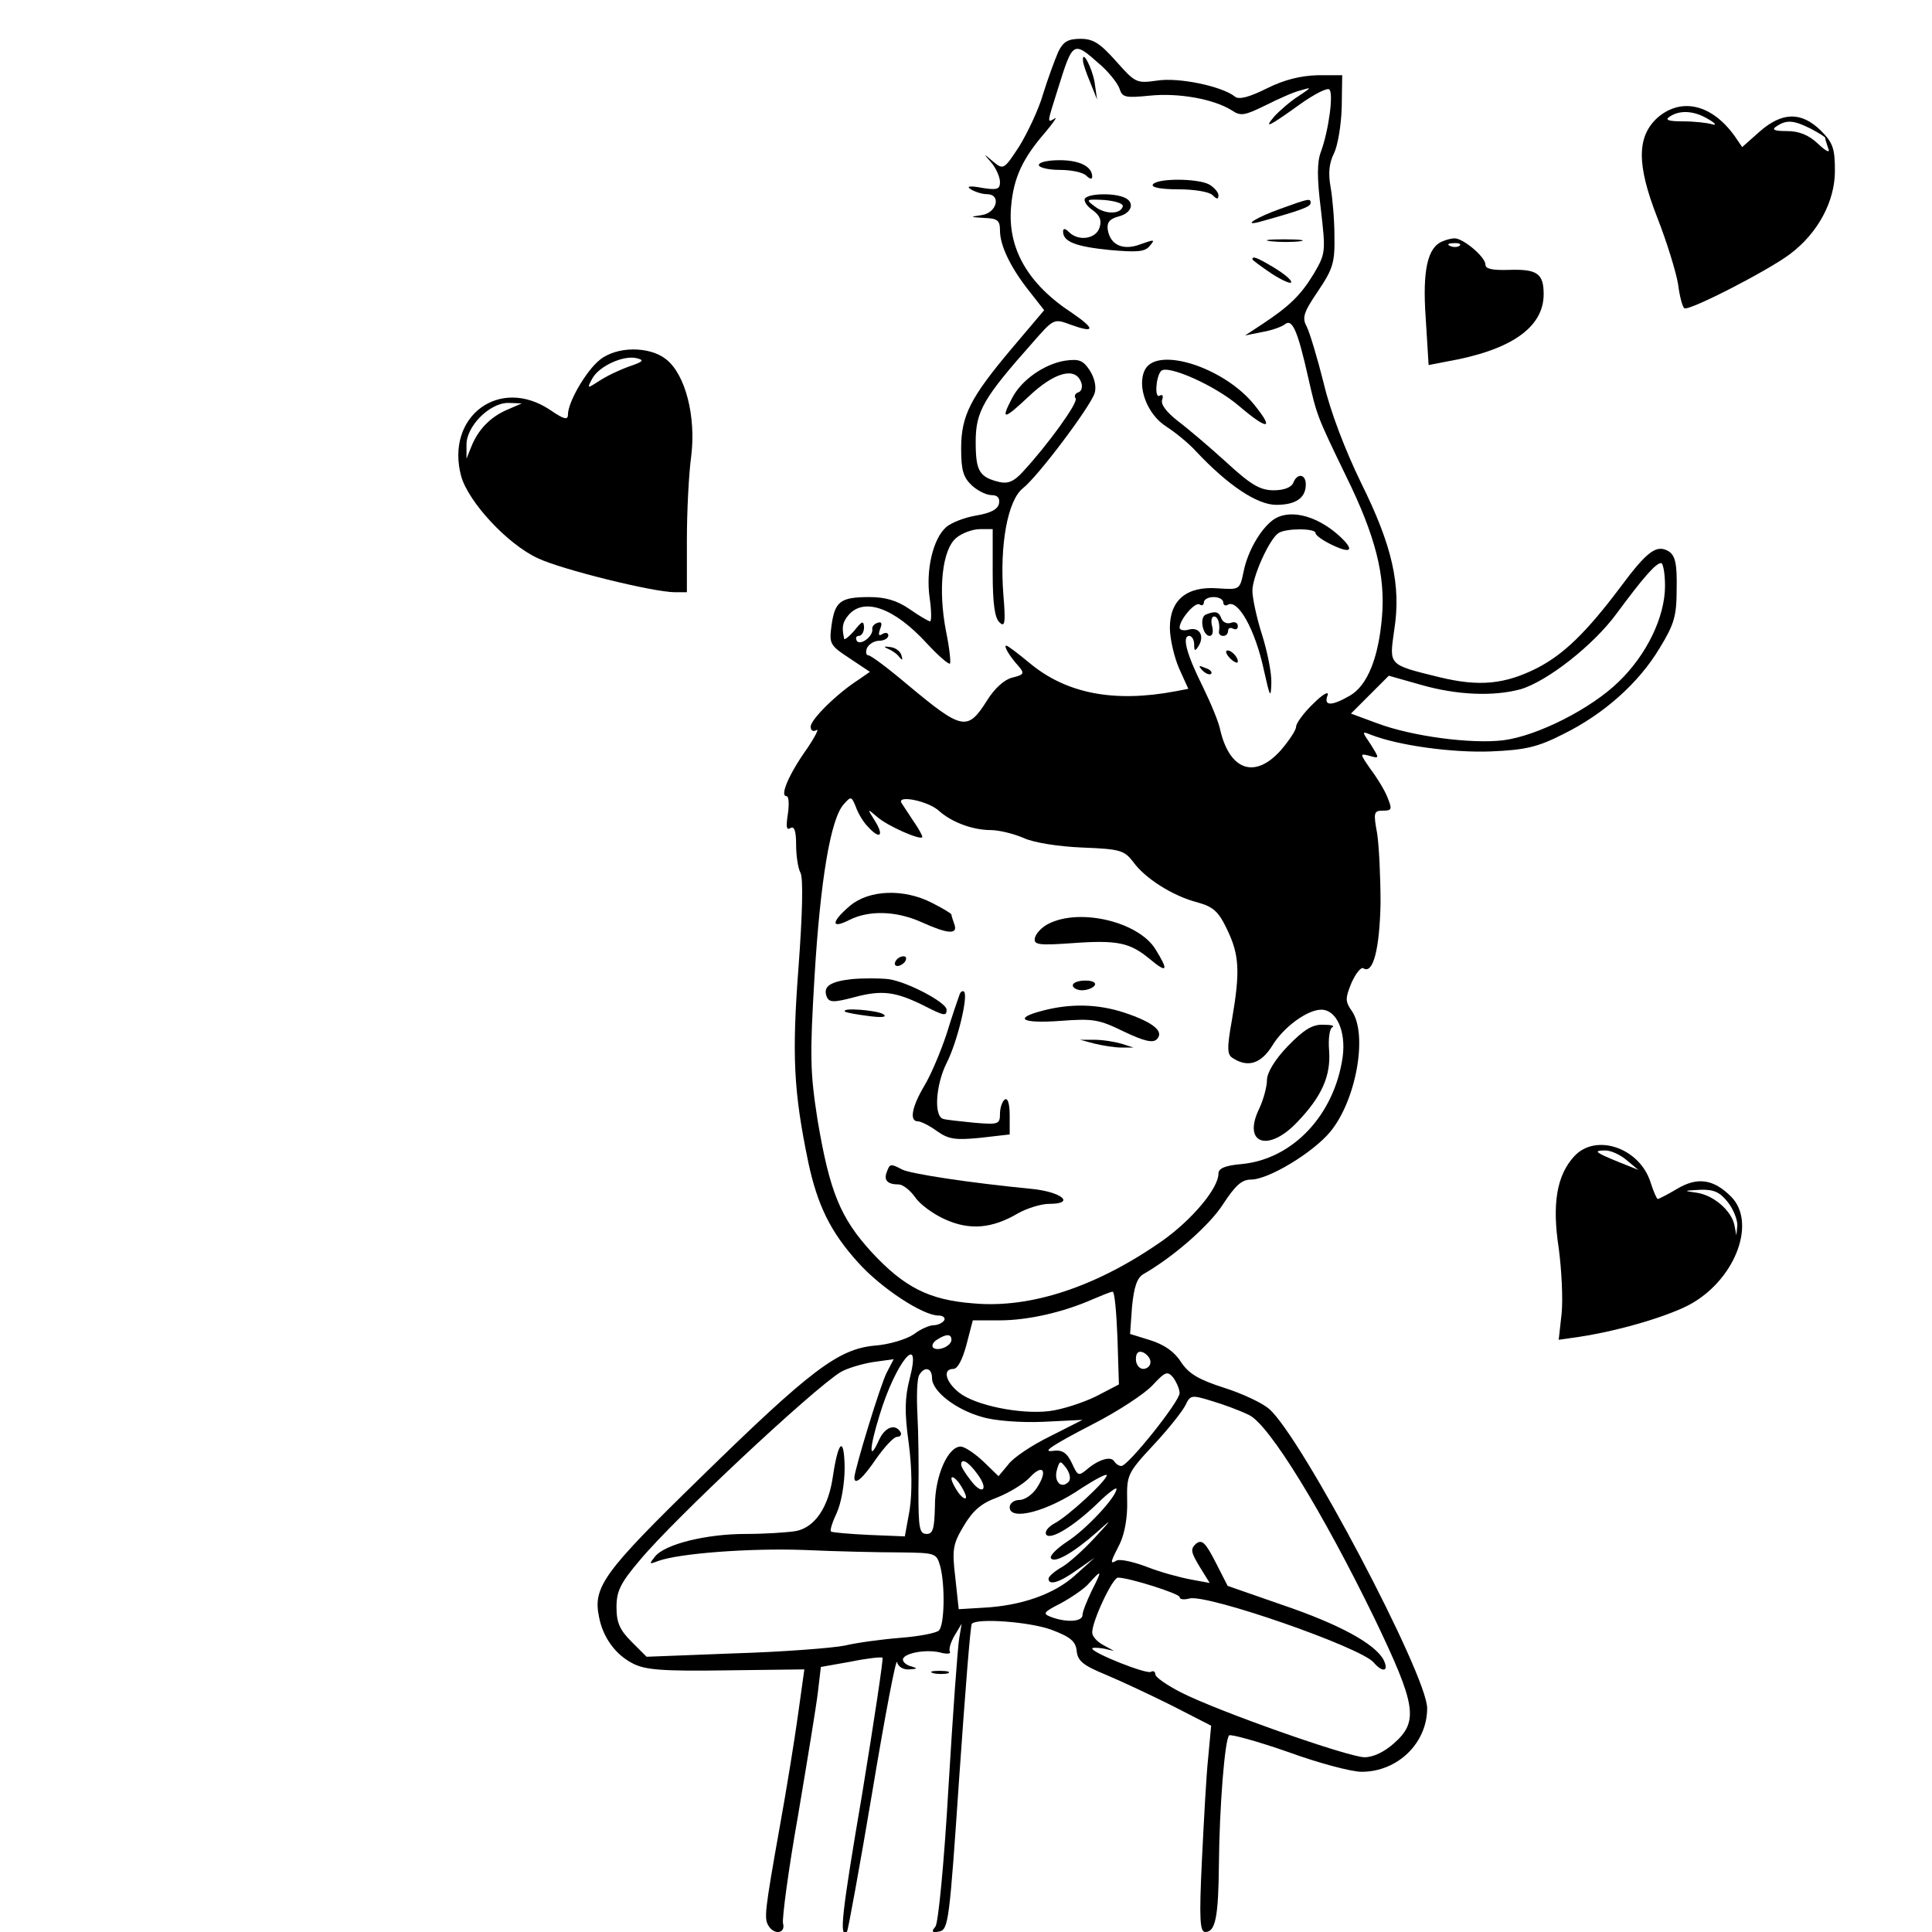 <?xml version="1.0" standalone="no"?>
<!DOCTYPE svg PUBLIC "-//W3C//DTD SVG 20010904//EN"
 "http://www.w3.org/TR/2001/REC-SVG-20010904/DTD/svg10.dtd">
<svg version="1.0" xmlns="http://www.w3.org/2000/svg"
 width="398pt" height="398pt" viewBox="0 0 398 398"
 preserveAspectRatio="xMidYMid meet">

<g transform="translate(0,398) scale(0.1,-0.1)"
fill="#000000" stroke="none">
<path d="M2180 3873 c-7 -16 -21 -54 -31 -86 -9 -32 -32 -80 -49 -108 -32 -49
-33 -49 -54 -32 -21 18 -21 18 -3 -3 9 -11 17 -29 17 -39 0 -15 -6 -17 -37
-12 -26 5 -33 3 -23 -3 8 -5 23 -10 33 -10 30 0 21 -38 -10 -43 -26 -4 -26 -4
5 -6 27 -1 32 -5 32 -26 0 -31 22 -77 62 -127 l29 -37 -66 -78 c-86 -102 -105
-139 -105 -207 0 -44 4 -59 22 -76 12 -11 30 -20 41 -20 12 0 17 -6 15 -17 -2
-12 -17 -20 -47 -25 -24 -4 -52 -15 -62 -24 -27 -24 -42 -88 -34 -145 4 -27 4
-49 1 -49 -3 0 -22 11 -42 25 -26 18 -50 25 -83 25 -60 0 -71 -9 -78 -58 -5
-38 -4 -41 37 -68 l42 -28 -23 -16 c-44 -28 -99 -82 -99 -97 0 -8 5 -11 12 -7
6 4 -3 -14 -20 -39 -37 -52 -56 -97 -42 -97 5 0 6 -16 3 -37 -4 -26 -3 -34 5
-29 8 5 12 -5 12 -34 0 -23 4 -49 9 -58 6 -11 4 -86 -4 -194 -14 -183 -10
-257 20 -402 19 -89 46 -144 102 -206 47 -53 134 -110 166 -110 10 0 15 -5 12
-10 -3 -5 -13 -10 -22 -10 -8 0 -27 -8 -41 -19 -15 -10 -51 -21 -80 -23 -75
-7 -132 -50 -358 -271 -200 -195 -223 -226 -210 -288 8 -42 34 -78 70 -96 25
-13 61 -16 192 -14 l161 2 -13 -93 c-7 -51 -24 -156 -38 -233 -31 -174 -32
-187 -23 -202 12 -20 36 -16 30 5 -2 10 11 110 31 222 19 113 38 228 41 255
l6 51 62 11 c34 7 63 10 65 8 2 -2 -17 -128 -42 -281 -42 -246 -48 -299 -31
-283 2 3 26 133 52 288 26 156 49 277 51 267 2 -9 12 -16 25 -15 17 1 18 2 5
6 -10 2 -18 9 -18 14 0 13 46 22 76 15 14 -4 23 -3 21 1 -3 5 1 19 9 33 l15
25 -5 -30 c-3 -16 -13 -154 -22 -305 -9 -157 -21 -281 -27 -289 -9 -10 -7 -13
8 -10 19 4 21 23 41 317 12 172 23 314 26 317 12 12 118 4 163 -12 40 -15 51
-24 53 -44 2 -21 14 -30 60 -49 31 -13 93 -42 137 -64 l80 -41 -6 -65 c-4 -36
-9 -131 -13 -212 -6 -124 -4 -148 7 -148 21 0 27 31 28 140 1 116 12 256 21
265 3 3 58 -12 121 -34 63 -23 131 -41 152 -41 74 0 135 59 135 131 0 68 -258
557 -325 616 -13 12 -55 32 -93 44 -53 17 -73 29 -89 53 -14 22 -35 36 -63 45
l-42 13 4 56 c4 40 10 59 23 67 63 36 138 102 165 145 25 38 38 50 57 50 36 0
127 55 163 98 54 65 78 201 45 249 -14 20 -14 26 -1 58 9 20 20 34 25 30 20
-12 33 41 35 134 0 53 -3 117 -7 144 -8 43 -7 47 12 47 19 0 19 3 9 28 -6 15
-22 41 -35 58 -22 32 -22 32 -2 27 21 -6 21 -6 3 23 -19 28 -19 28 1 20 57
-22 167 -37 246 -34 72 3 97 9 150 36 83 41 155 105 198 177 30 49 35 66 35
122 1 52 -3 68 -16 77 -25 15 -44 2 -101 -75 -70 -93 -116 -137 -170 -165 -67
-34 -120 -39 -202 -19 -106 26 -103 24 -93 96 15 93 -4 175 -68 304 -33 68
-63 146 -77 205 -13 52 -29 105 -35 117 -10 18 -7 29 23 73 31 46 35 59 34
114 0 33 -4 79 -8 101 -5 28 -3 49 7 69 8 16 15 59 16 95 l1 66 -51 0 c-34 -1
-68 -9 -104 -27 -36 -18 -58 -24 -66 -17 -26 21 -115 40 -160 33 -43 -6 -45
-5 -85 40 -33 37 -47 46 -73 46 -26 0 -36 -6 -46 -27z m84 -24 c19 -16 38 -40
42 -51 6 -19 12 -20 63 -15 59 6 131 -7 168 -30 19 -13 27 -11 70 10 26 13 59
28 73 31 23 7 22 6 -5 -12 -16 -10 -39 -30 -50 -42 -23 -27 -11 -21 57 28 26
18 51 31 56 28 10 -6 -1 -86 -17 -129 -8 -21 -8 -54 0 -118 10 -87 10 -91 -14
-132 -27 -45 -51 -68 -107 -105 l-35 -23 35 7 c19 3 41 11 47 16 15 12 26 -12
48 -110 18 -79 18 -79 78 -203 61 -124 81 -205 74 -289 -7 -85 -30 -142 -66
-163 -38 -22 -55 -22 -46 1 3 9 -10 2 -29 -17 -20 -19 -36 -41 -36 -48 0 -7
-14 -28 -31 -48 -53 -60 -105 -43 -125 40 -3 17 -20 57 -36 90 -33 66 -44 105
-28 105 5 0 10 -8 10 -17 0 -15 2 -15 9 -4 13 21 2 40 -20 34 -10 -3 -19 -1
-19 4 0 16 31 53 41 48 5 -4 9 -1 9 4 0 6 9 11 20 11 11 0 20 -5 20 -11 0 -5
4 -8 9 -5 21 13 57 -51 75 -136 12 -54 14 -58 15 -26 1 20 -8 65 -19 100 -11
34 -20 76 -20 91 0 29 35 107 54 119 15 10 76 10 76 0 0 -5 16 -16 35 -25 40
-19 46 -10 13 20 -48 43 -106 56 -138 30 -25 -20 -50 -64 -58 -104 -8 -38 -8
-38 -53 -35 -64 5 -99 -24 -99 -81 0 -23 9 -61 19 -84 l19 -42 -26 -5 c-127
-24 -226 -5 -302 59 -23 19 -44 35 -47 35 -6 0 6 -21 25 -42 13 -15 12 -18
-13 -24 -16 -4 -36 -22 -51 -46 -41 -65 -51 -63 -165 32 -39 33 -75 60 -80 60
-5 0 -6 7 -3 15 4 8 15 15 25 15 10 0 19 5 19 11 0 5 -5 7 -12 3 -8 -5 -9 -2
-5 10 5 12 3 16 -5 13 -7 -2 -12 -8 -11 -13 2 -15 -25 -35 -32 -24 -3 6 -1 10
4 10 6 0 11 8 11 18 -1 14 -4 13 -20 -7 -11 -13 -21 -20 -21 -17 -5 24 -4 33
9 49 32 37 94 15 161 -58 24 -26 45 -44 48 -42 2 3 -1 32 -8 66 -17 87 -8 169
21 193 12 10 34 18 49 18 l26 0 0 -90 c0 -62 4 -93 14 -102 11 -11 13 -2 8 57
-8 103 9 194 40 219 31 24 139 168 148 196 4 13 0 31 -10 47 -14 21 -22 24
-51 20 -43 -7 -90 -40 -109 -77 -24 -46 -18 -46 35 4 52 49 95 61 107 29 4 -9
1 -19 -5 -21 -7 -2 -10 -8 -6 -13 5 -9 -58 -96 -109 -151 -18 -20 -31 -25 -48
-21 -42 10 -49 23 -49 83 0 63 16 90 118 205 43 49 43 49 78 36 50 -18 51 -9
3 24 -92 60 -134 134 -126 220 5 59 24 99 70 152 17 20 26 34 20 29 -16 -9
-17 -13 7 63 30 96 31 97 84 50z m1166 -1076 c0 -64 -38 -142 -95 -197 -57
-56 -168 -112 -238 -121 -66 -8 -188 8 -260 35 l-54 20 39 39 39 39 67 -19
c74 -21 148 -24 204 -9 55 16 151 91 199 157 54 73 80 103 91 103 4 0 8 -21 8
-47z m-1643 -495 c25 -28 35 -21 16 10 -17 27 -17 27 3 10 22 -20 94 -51 94
-42 0 3 -8 18 -18 32 -10 15 -21 32 -25 38 -10 17 56 4 78 -17 26 -23 69 -39
106 -39 16 0 46 -7 67 -16 21 -10 73 -18 122 -20 78 -3 86 -6 104 -29 24 -34
82 -71 133 -84 32 -9 43 -18 61 -56 25 -52 27 -86 10 -185 -11 -61 -10 -73 2
-80 31 -20 58 -11 81 26 23 38 72 74 101 74 31 0 51 -44 44 -97 -17 -120 -103
-211 -208 -221 -35 -3 -48 -9 -48 -20 0 -30 -54 -94 -114 -137 -135 -95 -272
-141 -391 -130 -91 7 -142 33 -209 105 -65 71 -87 125 -112 274 -15 97 -16
129 -6 295 12 198 33 324 60 354 15 17 16 17 25 -5 4 -12 15 -31 24 -40z m515
-1054 l3 -96 -48 -25 c-27 -13 -70 -27 -96 -30 -60 -7 -152 12 -185 38 -28 22
-35 49 -12 49 9 0 19 20 27 50 l13 50 55 0 c59 0 132 17 191 43 19 8 38 16 42
16 4 1 8 -42 10 -95z m-342 -4 c0 -13 -28 -25 -38 -16 -3 4 0 11 8 16 20 13
30 12 30 0z m410 -46 c0 -8 -7 -14 -15 -14 -8 0 -15 9 -15 20 0 13 5 18 15 14
8 -4 15 -12 15 -20z m-496 -34 c-10 -39 -11 -69 -2 -133 7 -53 7 -102 2 -137
l-10 -55 -74 3 c-41 2 -76 5 -78 7 -3 2 3 20 12 39 9 20 16 59 16 93 -1 65
-13 56 -24 -17 -9 -65 -37 -106 -76 -114 -18 -3 -65 -6 -104 -6 -81 0 -167
-21 -187 -47 -12 -15 -12 -16 6 -9 43 16 188 27 301 23 66 -3 154 -5 196 -5
76 -1 77 -1 85 -29 10 -38 9 -121 -3 -132 -5 -5 -40 -12 -79 -15 -38 -3 -90
-10 -115 -16 -25 -5 -127 -13 -227 -16 l-181 -7 -31 31 c-24 24 -31 39 -31 71
0 33 8 50 49 98 70 84 353 349 412 386 13 8 43 17 67 21 l43 6 -14 -27 c-13
-24 -67 -202 -67 -217 0 -17 18 -1 45 39 17 24 36 45 43 45 7 0 10 5 7 10 -11
18 -32 10 -44 -16 -21 -47 -21 -20 1 51 33 109 88 176 62 75z m46 1 c0 -27 49
-65 103 -80 26 -8 80 -12 126 -10 l81 4 -67 -34 c-37 -18 -76 -44 -86 -58
l-20 -24 -31 30 c-18 17 -39 31 -47 31 -26 0 -53 -60 -53 -122 -1 -47 -4 -58
-17 -58 -15 0 -17 12 -17 88 1 48 0 119 -2 157 -2 39 -1 76 4 83 11 18 26 14
26 -7z m510 -31 c0 -17 -106 -150 -120 -150 -5 0 -11 4 -15 10 -7 11 -33 3
-57 -18 -16 -13 -18 -12 -29 12 -11 24 -21 30 -41 27 -23 -3 2 13 83 55 51 26
106 62 123 80 27 29 31 30 43 16 7 -10 13 -24 13 -32z m143 -45 c41 -19 151
-198 259 -420 85 -177 91 -211 40 -256 -20 -18 -43 -29 -61 -29 -33 0 -303 95
-379 134 -29 15 -52 31 -52 37 0 5 -4 8 -9 5 -8 -6 -121 39 -121 48 0 2 10 2
23 0 l22 -5 -22 12 c-13 7 -23 18 -23 26 0 24 42 113 53 113 23 0 127 -33 127
-40 0 -5 9 -6 20 -3 36 10 355 -101 380 -132 19 -22 32 -18 20 6 -18 33 -91
73 -209 113 l-112 39 -25 49 c-21 41 -28 47 -40 38 -12 -11 -11 -17 7 -47 l21
-34 -38 7 c-22 4 -63 15 -91 26 -29 11 -57 17 -63 13 -14 -8 -13 -4 7 35 10
21 16 55 15 88 -1 53 0 57 54 115 31 33 60 70 66 82 10 21 12 22 54 9 24 -7
59 -20 77 -29z m-560 -121 c25 -33 11 -46 -13 -14 -11 14 -20 28 -20 33 0 14
15 6 33 -19z m188 -17 c-15 -15 -30 1 -24 24 6 21 7 21 20 4 8 -12 9 -23 4
-28z m-65 -12 c-9 -14 -25 -25 -36 -25 -11 0 -20 -7 -20 -15 0 -29 78 -9 149
40 28 18 51 30 51 26 0 -11 -81 -86 -109 -100 -12 -7 -19 -16 -16 -22 8 -13
56 16 106 64 21 21 39 34 39 30 0 -17 -64 -85 -102 -109 -21 -14 -36 -29 -33
-34 7 -11 45 10 95 54 32 29 32 28 -5 -12 -22 -24 -52 -51 -67 -60 -16 -9 -28
-20 -28 -24 0 -15 23 -8 59 18 l36 25 -40 -36 c-43 -39 -111 -63 -190 -67
l-50 -3 -7 65 c-7 58 -5 69 17 106 19 32 36 47 69 59 25 10 55 28 68 42 27 29
37 13 14 -22z m-146 -19 c0 -6 -7 -2 -15 8 -8 11 -15 25 -15 30 0 6 7 2 15 -8
8 -11 15 -25 15 -30z m259 -193 c-10 -21 -19 -43 -19 -50 0 -14 -33 -16 -65
-4 -18 7 -15 10 20 28 22 12 49 30 59 42 26 29 27 27 5 -16z"/>
<path d="M2231 3855 c0 -6 7 -26 15 -45 l14 -35 -5 35 c-5 30 -26 70 -24 45z"/>
<path d="M2140 3640 c0 -5 19 -10 43 -10 24 0 48 -5 55 -12 7 -7 12 -8 12 -2
0 21 -26 34 -67 34 -24 0 -43 -4 -43 -10z"/>
<path d="M2375 3600 c-4 -6 16 -10 52 -10 33 0 64 -5 71 -12 9 -9 12 -9 12 0
0 6 -9 16 -19 22 -25 13 -108 13 -116 0z"/>
<path d="M2235 3571 c-3 -5 4 -16 16 -24 15 -11 19 -21 14 -36 -7 -23 -43 -29
-63 -9 -8 8 -12 8 -12 1 0 -21 26 -31 96 -38 57 -5 73 -4 83 9 11 13 9 13 -19
3 -36 -14 -63 -2 -68 30 -2 15 4 22 22 27 29 7 35 31 10 40 -24 9 -72 7 -79
-3z m78 -16 c-4 -17 -37 -17 -58 0 -19 14 -18 15 20 13 22 -2 39 -7 38 -13z"/>
<path d="M2638 3550 c-48 -17 -81 -37 -43 -27 86 24 105 31 105 39 0 10 -4 9
-62 -12z"/>
<path d="M2618 3483 c18 -2 45 -2 60 0 15 2 0 4 -33 4 -33 0 -45 -2 -27 -4z"/>
<path d="M2580 3446 c0 -2 18 -15 40 -30 22 -14 40 -22 40 -17 0 5 -16 18 -36
30 -35 21 -44 24 -44 17z"/>
<path d="M2359 3219 c-18 -34 4 -93 44 -118 17 -11 46 -34 62 -52 65 -69 125
-109 164 -109 40 0 61 14 61 42 0 22 -18 24 -26 3 -4 -9 -19 -15 -40 -15 -28
0 -47 11 -98 58 -34 31 -80 70 -100 85 -23 18 -35 34 -32 43 3 9 1 12 -5 9
-11 -7 -8 39 3 51 14 13 111 -30 160 -72 60 -51 74 -50 32 2 -62 77 -199 121
-225 73z"/>
<path d="M2484 2714 c-14 -6 -6 -44 8 -44 6 0 8 9 5 20 -3 11 -1 20 4 20 8 0
13 -15 10 -32 0 -5 4 -8 9 -8 6 0 10 5 10 11 0 5 5 7 10 4 6 -3 10 -1 10 5 0
7 -6 10 -14 7 -8 -3 -17 1 -20 9 -5 14 -12 16 -32 8z"/>
<path d="M1830 2643 c8 -3 19 -11 23 -17 6 -7 7 -6 4 4 -2 8 -12 16 -23 17
-13 2 -15 1 -4 -4z"/>
<path d="M2532 2626 c7 -8 15 -12 17 -11 5 6 -10 25 -20 25 -5 0 -4 -6 3 -14z"/>
<path d="M2477 2599 c7 -7 15 -10 18 -7 3 3 -2 9 -12 12 -14 6 -15 5 -6 -5z"/>
<path d="M1751 2114 c-39 -33 -40 -49 -1 -29 40 20 96 19 149 -5 53 -24 75
-26 67 -4 -3 9 -6 17 -6 20 0 2 -18 13 -40 24 -58 30 -130 27 -169 -6z"/>
<path d="M2160 2077 c-14 -7 -26 -20 -28 -29 -3 -14 6 -16 76 -11 95 7 120 1
161 -33 36 -30 39 -24 11 21 -35 56 -155 85 -220 52z"/>
<path d="M1845 2000 c-3 -5 -2 -10 4 -10 5 0 13 5 16 10 3 6 2 10 -4 10 -5 0
-13 -4 -16 -10z"/>
<path d="M1755 1963 c-45 -5 -60 -15 -52 -36 5 -12 13 -13 58 -1 56 15 84 11
141 -17 43 -22 48 -23 48 -9 0 15 -82 58 -120 63 -19 2 -53 2 -75 0z"/>
<path d="M2210 1950 c0 -5 9 -10 19 -10 11 0 23 5 26 10 4 6 -5 10 -19 10 -14
0 -26 -4 -26 -10z"/>
<path d="M1976 1929 c-3 -8 -15 -43 -26 -79 -12 -36 -32 -84 -46 -107 -26 -44
-31 -73 -13 -73 6 0 24 -9 39 -20 24 -17 38 -19 89 -14 l61 7 0 39 c0 24 -4
37 -10 33 -5 -3 -10 -17 -10 -29 0 -22 -3 -23 -52 -19 -29 3 -59 6 -65 8 -20
6 -15 71 7 115 22 43 45 138 36 147 -3 3 -8 0 -10 -8z"/>
<path d="M2148 1898 c-62 -16 -43 -27 37 -21 67 5 79 3 130 -22 42 -20 60 -24
68 -16 16 16 -7 35 -67 55 -55 18 -111 19 -168 4z"/>
<path d="M1741 1896 c2 -2 24 -6 48 -9 29 -4 40 -2 30 4 -13 8 -88 14 -78 5z"/>
<path d="M2653 1825 c-27 -28 -43 -55 -43 -70 0 -13 -7 -40 -16 -59 -35 -72
18 -91 78 -28 51 53 70 96 66 148 -2 24 1 46 7 48 5 3 -3 5 -19 5 -22 1 -40
-10 -73 -44z"/>
<path d="M2255 1830 c17 -4 41 -8 55 -8 l25 0 -25 8 c-14 4 -38 8 -55 8 l-30
0 30 -8z"/>
<path d="M1827 1566 c-7 -17 1 -26 24 -26 9 0 24 -12 34 -26 9 -14 37 -35 62
-46 51 -23 97 -19 151 13 18 10 47 19 63 19 56 0 26 25 -37 31 -124 12 -250
31 -266 40 -23 12 -25 12 -31 -5z"/>
<path d="M3415 3738 c-43 -39 -44 -96 -1 -206 20 -51 39 -113 43 -138 3 -24 9
-47 13 -49 10 -6 175 79 218 112 57 43 92 108 92 171 0 46 -4 58 -29 83 -40
39 -79 39 -126 -2 l-36 -32 -15 22 c-47 66 -110 81 -159 39z m105 -4 c14 -8
17 -13 7 -10 -10 3 -37 6 -60 6 -31 0 -38 3 -27 10 21 14 51 12 80 -6z m210
-19 c17 -9 30 -17 30 -19 0 -3 3 -12 6 -21 5 -11 -3 -8 -21 9 -19 18 -39 26
-64 26 -27 0 -32 3 -21 10 21 14 36 12 70 -5z"/>
<path d="M2972 3483 c-31 -12 -42 -59 -35 -158 l6 -97 36 7 c133 23 201 70
201 139 0 43 -14 52 -72 50 -34 -1 -48 2 -48 11 0 16 -47 55 -64 54 -6 0 -17
-3 -24 -6z m35 -9 c-3 -3 -12 -4 -19 -1 -8 3 -5 6 6 6 11 1 17 -2 13 -5z"/>
<path d="M1236 3239 c-28 -22 -66 -87 -66 -113 0 -12 -8 -10 -36 9 -105 71
-217 -13 -184 -136 15 -53 95 -140 158 -169 48 -23 238 -70 282 -70 l25 0 0
107 c0 60 4 138 9 174 10 81 -12 168 -52 199 -34 27 -101 27 -136 -1z m60 -14
c-20 -7 -47 -20 -62 -30 -25 -16 -25 -16 -14 5 14 26 65 49 92 42 16 -4 13 -7
-16 -17z m-251 -89 c-35 -15 -60 -41 -74 -76 l-10 -25 0 28 c-1 38 47 87 86
87 l28 -1 -30 -13z"/>
<path d="M3243 1598 c-36 -39 -46 -98 -32 -189 6 -45 9 -105 6 -135 l-6 -54
42 6 c86 13 192 45 234 70 90 53 131 167 79 219 -36 36 -69 41 -111 16 -20
-12 -38 -21 -40 -21 -2 0 -9 16 -15 35 -23 71 -113 101 -157 53z m108 -8 l24
-20 -40 16 c-49 20 -54 24 -28 24 12 0 31 -9 44 -20z m208 -86 c12 -15 20 -36
20 -48 l-2 -21 -4 21 c-6 30 -43 62 -78 67 -28 4 -27 4 7 6 29 1 41 -5 57 -25z"/>
<path d="M1923 533 c9 -2 23 -2 30 0 6 3 -1 5 -18 5 -16 0 -22 -2 -12 -5z"/>
</g>
</svg>
